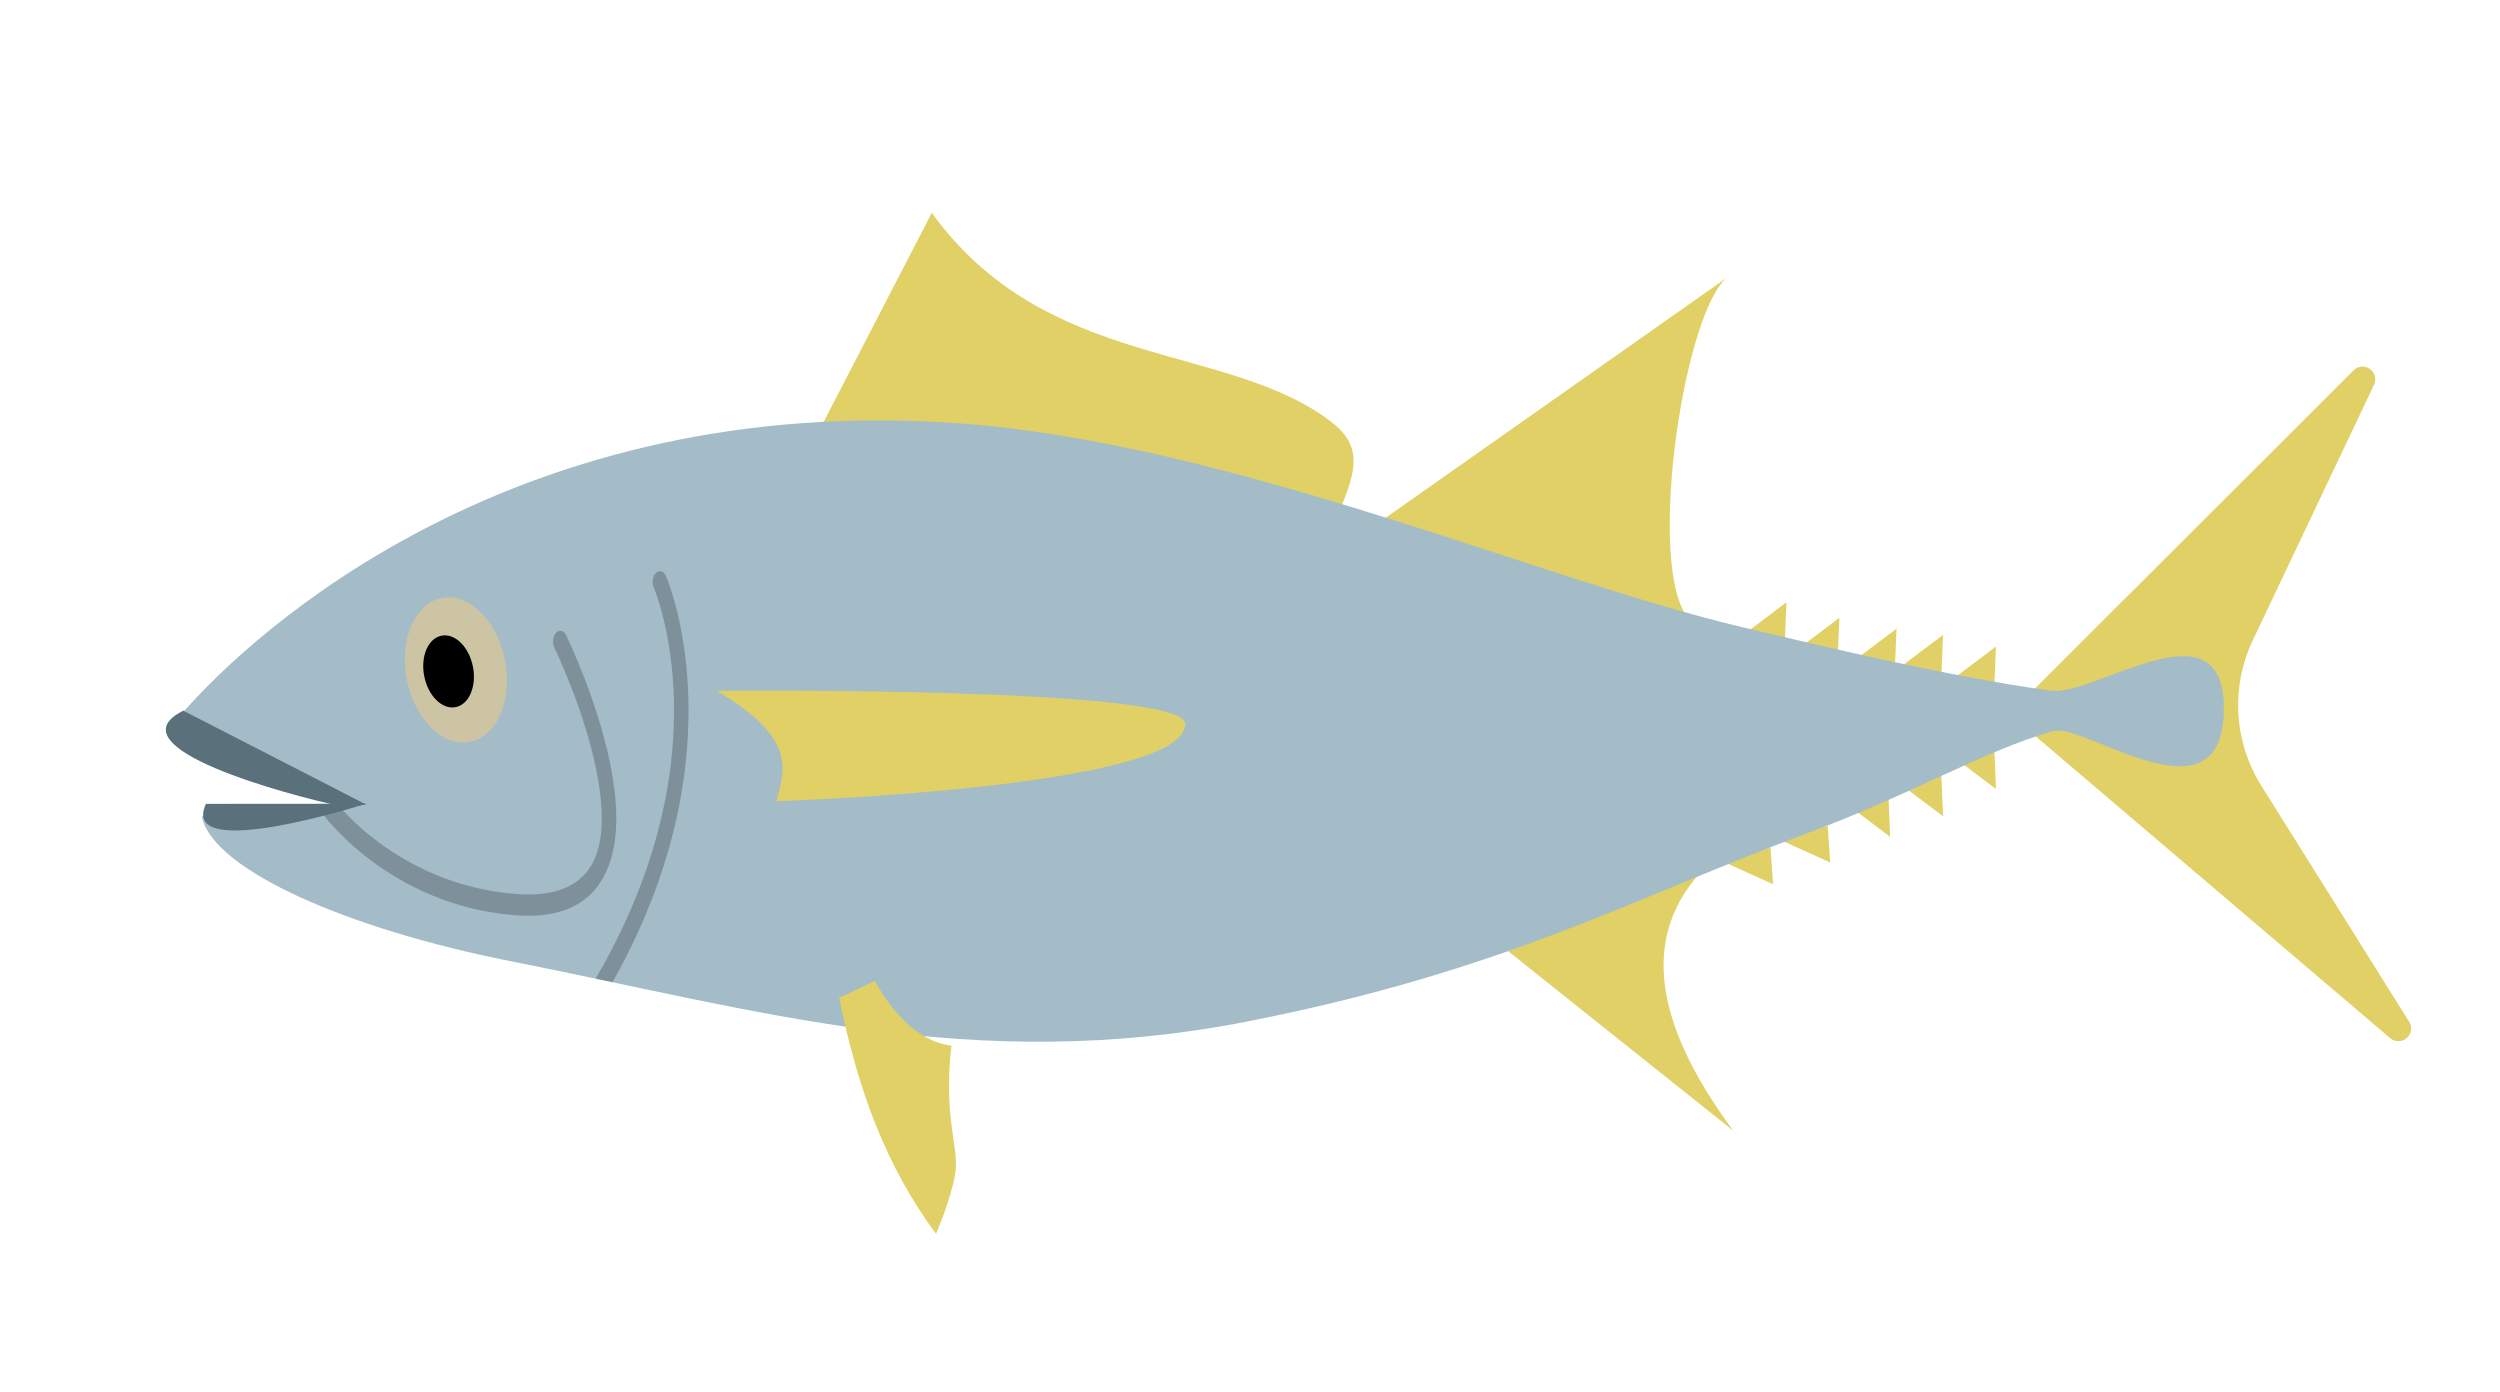 <?xml version="1.0" encoding="UTF-8" standalone="no"?>
<!DOCTYPE svg PUBLIC "-//W3C//DTD SVG 1.1//EN" "http://www.w3.org/Graphics/SVG/1.1/DTD/svg11.dtd">
<svg width="100%" height="100%" viewBox="0 0 1408 784" version="1.1" xmlns="http://www.w3.org/2000/svg" xmlns:xlink="http://www.w3.org/1999/xlink" xml:space="preserve" xmlns:serif="http://www.serif.com/" style="fill-rule:evenodd;clip-rule:evenodd;stroke-linecap:round;stroke-linejoin:round;stroke-miterlimit:1.5;">
    <g transform="matrix(1,0,0,1,-24667.4,-23.233)">
        <g id="Artboard13" transform="matrix(1,0,0,1,69.539,23.233)">
            <rect x="24597.8" y="0" width="1407.82" height="783.393" style="fill:none;"/>
            <g transform="matrix(0.596,0,0,0.874,22151,-621.032)">
                <path d="M4877.83,990.301L4985.99,847.702C5094.73,950.352 5267.19,930.693 5365.22,983.352C5400.06,1002.07 5379.75,1023.28 5366.4,1048.66L4877.83,990.301Z" style="fill:rgb(224,208,101);"/>
            </g>
            <g transform="matrix(0.596,0,0,0.874,22079.6,-644.409)">
                <path d="M5521.23,1077.41L5860.95,914.395C5815.49,930.943 5775.86,1119.92 5827.44,1139.54C5868.04,1154.98 5521.23,1077.41 5521.23,1077.41Z" style="fill:rgb(224,208,101);"/>
            </g>
            <g transform="matrix(0.596,0,0,0.874,22161,-621.032)">
                <path d="M5739.14,1118.05L5776.83,1098.68L5774.97,1129.14L5739.14,1118.05Z" style="fill:rgb(224,208,101);"/>
            </g>
            <g transform="matrix(0.596,0,0,0.874,22190.8,-612.293)">
                <path d="M5739.14,1118.05L5776.83,1098.68L5774.97,1129.14L5739.14,1118.05Z" style="fill:rgb(224,208,101);"/>
            </g>
            <g transform="matrix(0.596,0,0,0.874,22223,-606.176)">
                <path d="M5739.14,1118.05L5776.83,1098.68L5774.97,1129.14L5739.14,1118.05Z" style="fill:rgb(224,208,101);"/>
            </g>
            <g transform="matrix(0.596,0,0,0.874,22249.2,-602.68)">
                <path d="M5739.14,1118.05L5776.83,1098.68L5774.97,1129.14L5739.14,1118.05Z" style="fill:rgb(224,208,101);"/>
            </g>
            <g transform="matrix(0.596,0,0,0.874,22279,-596.12)">
                <path d="M5739.14,1118.05L5776.83,1098.68L5774.97,1129.14L5739.14,1118.05Z" style="fill:rgb(224,208,101);"/>
            </g>
            <g transform="matrix(0.596,0,0,-0.874,22279,1404.61)">
                <path d="M5739.14,1118.05L5776.83,1098.68L5774.97,1129.14L5739.14,1118.05Z" style="fill:rgb(224,208,101);"/>
            </g>
            <g transform="matrix(0.596,0,0,-0.874,22249.2,1419.97)">
                <path d="M5739.14,1118.05L5776.83,1098.68L5774.97,1129.14L5739.14,1118.05Z" style="fill:rgb(224,208,101);"/>
            </g>
            <g transform="matrix(0.596,0,0,-0.874,22219.4,1431.55)">
                <path d="M5739.14,1118.05L5776.83,1098.68L5774.97,1129.14L5739.14,1118.05Z" style="fill:rgb(224,208,101);"/>
            </g>
            <g transform="matrix(0.771,5.53703e-17,-3.77516e-17,-0.678,21174.7,1230.66)">
                <path d="M5739.14,1118.05L5776.83,1098.68L5774.97,1129.14L5739.14,1118.05Z" style="fill:rgb(224,208,101);"/>
            </g>
            <g transform="matrix(0.771,5.53703e-17,-3.77516e-17,-0.678,21142.5,1242.89)">
                <path d="M5739.14,1118.05L5776.83,1098.68L5774.97,1129.14L5739.14,1118.05Z" style="fill:rgb(224,208,101);"/>
            </g>
            <g transform="matrix(0.771,5.53703e-17,-3.77516e-17,-0.678,21036.8,1290.34)">
                <path d="M5720.37,1113.07L5884.89,963.908C5826.44,1053.68 5813.51,1131.35 5871.34,1190.18L5720.37,1113.07Z" style="fill:rgb(224,208,101);"/>
            </g>
            <g transform="matrix(0.596,0,0,0.874,22161,-621.032)">
                <path d="M6003.8,1159.59C6003.8,1159.59 6214.77,1015.93 6312.77,949.2C6316.9,946.39 6323.39,946.012 6328.16,948.305C6332.92,950.597 6334.58,954.894 6332.08,958.486C6300.45,1003.95 6250.46,1075.8 6217.42,1123.3C6196.53,1153.33 6199.54,1188.55 6225.42,1216.72C6265.36,1260.21 6325.4,1325.58 6365.27,1368.97C6368.4,1372.39 6367.42,1376.86 6362.94,1379.5C6358.47,1382.13 6351.84,1382.15 6347.33,1379.54C6235.99,1314.89 6006.5,1181.66 6006.5,1181.66L6003.8,1159.59Z" style="fill:rgb(224,208,101);"/>
            </g>
            <g transform="matrix(0.596,1.45932e-16,-2.14038e-16,0.874,22161,-621.032)">
                <path d="M4258.86,1171.75C4331.03,1114.59 4579.13,962.898 4994.9,983.352C5250.64,995.934 5543.92,1083.96 5735.33,1114.76C5809.95,1126.77 5930.21,1146.7 6026.69,1155.62C6068.25,1159.47 6189.51,1096.98 6190.15,1166.27C6190.88,1245.21 6058.5,1175.88 6028.66,1181.66C5963.66,1194.26 5895.08,1222.58 5795.23,1247.82C5633.17,1288.78 5512.66,1335.85 5267.79,1368.75C5007.75,1403.68 4802.92,1361.17 4570.8,1329.88C4417.55,1309.23 4291.61,1271.48 4279.71,1237.62C4276.73,1229.13 4417.55,1239.73 4413.9,1230.12C4407.66,1213.69 4240.43,1186.34 4258.86,1171.75Z" style="fill:rgb(163,188,200);"/>
                <clipPath id="_clip1">
                    <path d="M4258.86,1171.75C4331.03,1114.59 4579.13,962.898 4994.9,983.352C5250.64,995.934 5543.92,1083.96 5735.33,1114.76C5809.95,1126.77 5930.21,1146.7 6026.69,1155.62C6068.25,1159.47 6189.51,1096.98 6190.15,1166.27C6190.88,1245.21 6058.5,1175.88 6028.66,1181.66C5963.66,1194.26 5895.08,1222.58 5795.23,1247.82C5633.17,1288.78 5512.66,1335.85 5267.79,1368.75C5007.75,1403.68 4802.92,1361.17 4570.8,1329.88C4417.55,1309.23 4291.61,1271.48 4279.71,1237.62C4276.73,1229.13 4417.55,1239.73 4413.9,1230.12C4407.66,1213.69 4240.43,1186.34 4258.86,1171.75Z"/>
                </clipPath>
                <g clip-path="url(#_clip1)">
                    <path d="M4712.28,1085.53C4712.28,1085.53 4788.33,1203.63 4645.44,1358.33" style="fill:none;stroke:black;stroke-opacity:0.23;stroke-width:13.72px;"/>
                    <path d="M4618.11,1123.92C4618.11,1123.92 4746.31,1302.99 4575.14,1293.46C4459.02,1286.99 4398.45,1230.12 4398.45,1230.12" style="fill:none;stroke:black;stroke-opacity:0.23;stroke-width:13.72px;"/>
                </g>
            </g>
            <g transform="matrix(1.113,0,0,0.874,19706.2,-574.751)">
                <path d="M4757.75,1102.79C4757.75,1102.79 4994.02,1099.75 4994.72,1123.92C4995.92,1165.35 4787.89,1173.91 4787.89,1173.91C4792.3,1152.92 4798.12,1133.25 4757.75,1102.79Z" style="fill:rgb(224,208,101);"/>
            </g>
            <g transform="matrix(0.975,0,0,0.874,20553,-621.032)">
                <path d="M4254.45,1168.51L4360.05,1229C4360.05,1229 4348.4,1230.76 4344.65,1229.88C4316.85,1223.37 4211.72,1192.3 4254.45,1168.51Z" style="fill:rgb(90,113,124);"/>
            </g>
            <g transform="matrix(0.582,-0.33,0.465,0.659,21694.4,1086.65)">
                <path d="M4254.45,1168.51L4365.15,1223.84C4365.15,1223.84 4205.97,1195.51 4254.45,1168.51Z" style="fill:rgb(90,113,124);"/>
            </g>
            <g transform="matrix(0.769,0.154,-0.272,1.354,21711.8,-2014.99)">
                <path d="M4845.89,1352.1C4872.42,1388.02 4903.29,1415.98 4947.4,1438.7C4947.4,1438.7 4952.89,1424.24 4952.44,1413.33C4952,1402.41 4935.96,1392.2 4931.67,1362.26C4931.59,1361.75 4903.9,1366.08 4868.57,1342.43" style="fill:rgb(224,208,101);"/>
            </g>
            <g transform="matrix(0.496,-0.098,0.143,0.727,22485.7,-9.167)">
                <circle cx="4449.86" cy="1131.45" r="55.747" style="fill:rgb(204,196,163);"/>
            </g>
            <g transform="matrix(0.246,-0.048,0.071,0.361,23675.5,183.273)">
                <circle cx="4449.86" cy="1131.45" r="55.747"/>
            </g>
        </g>
    </g>
</svg>
